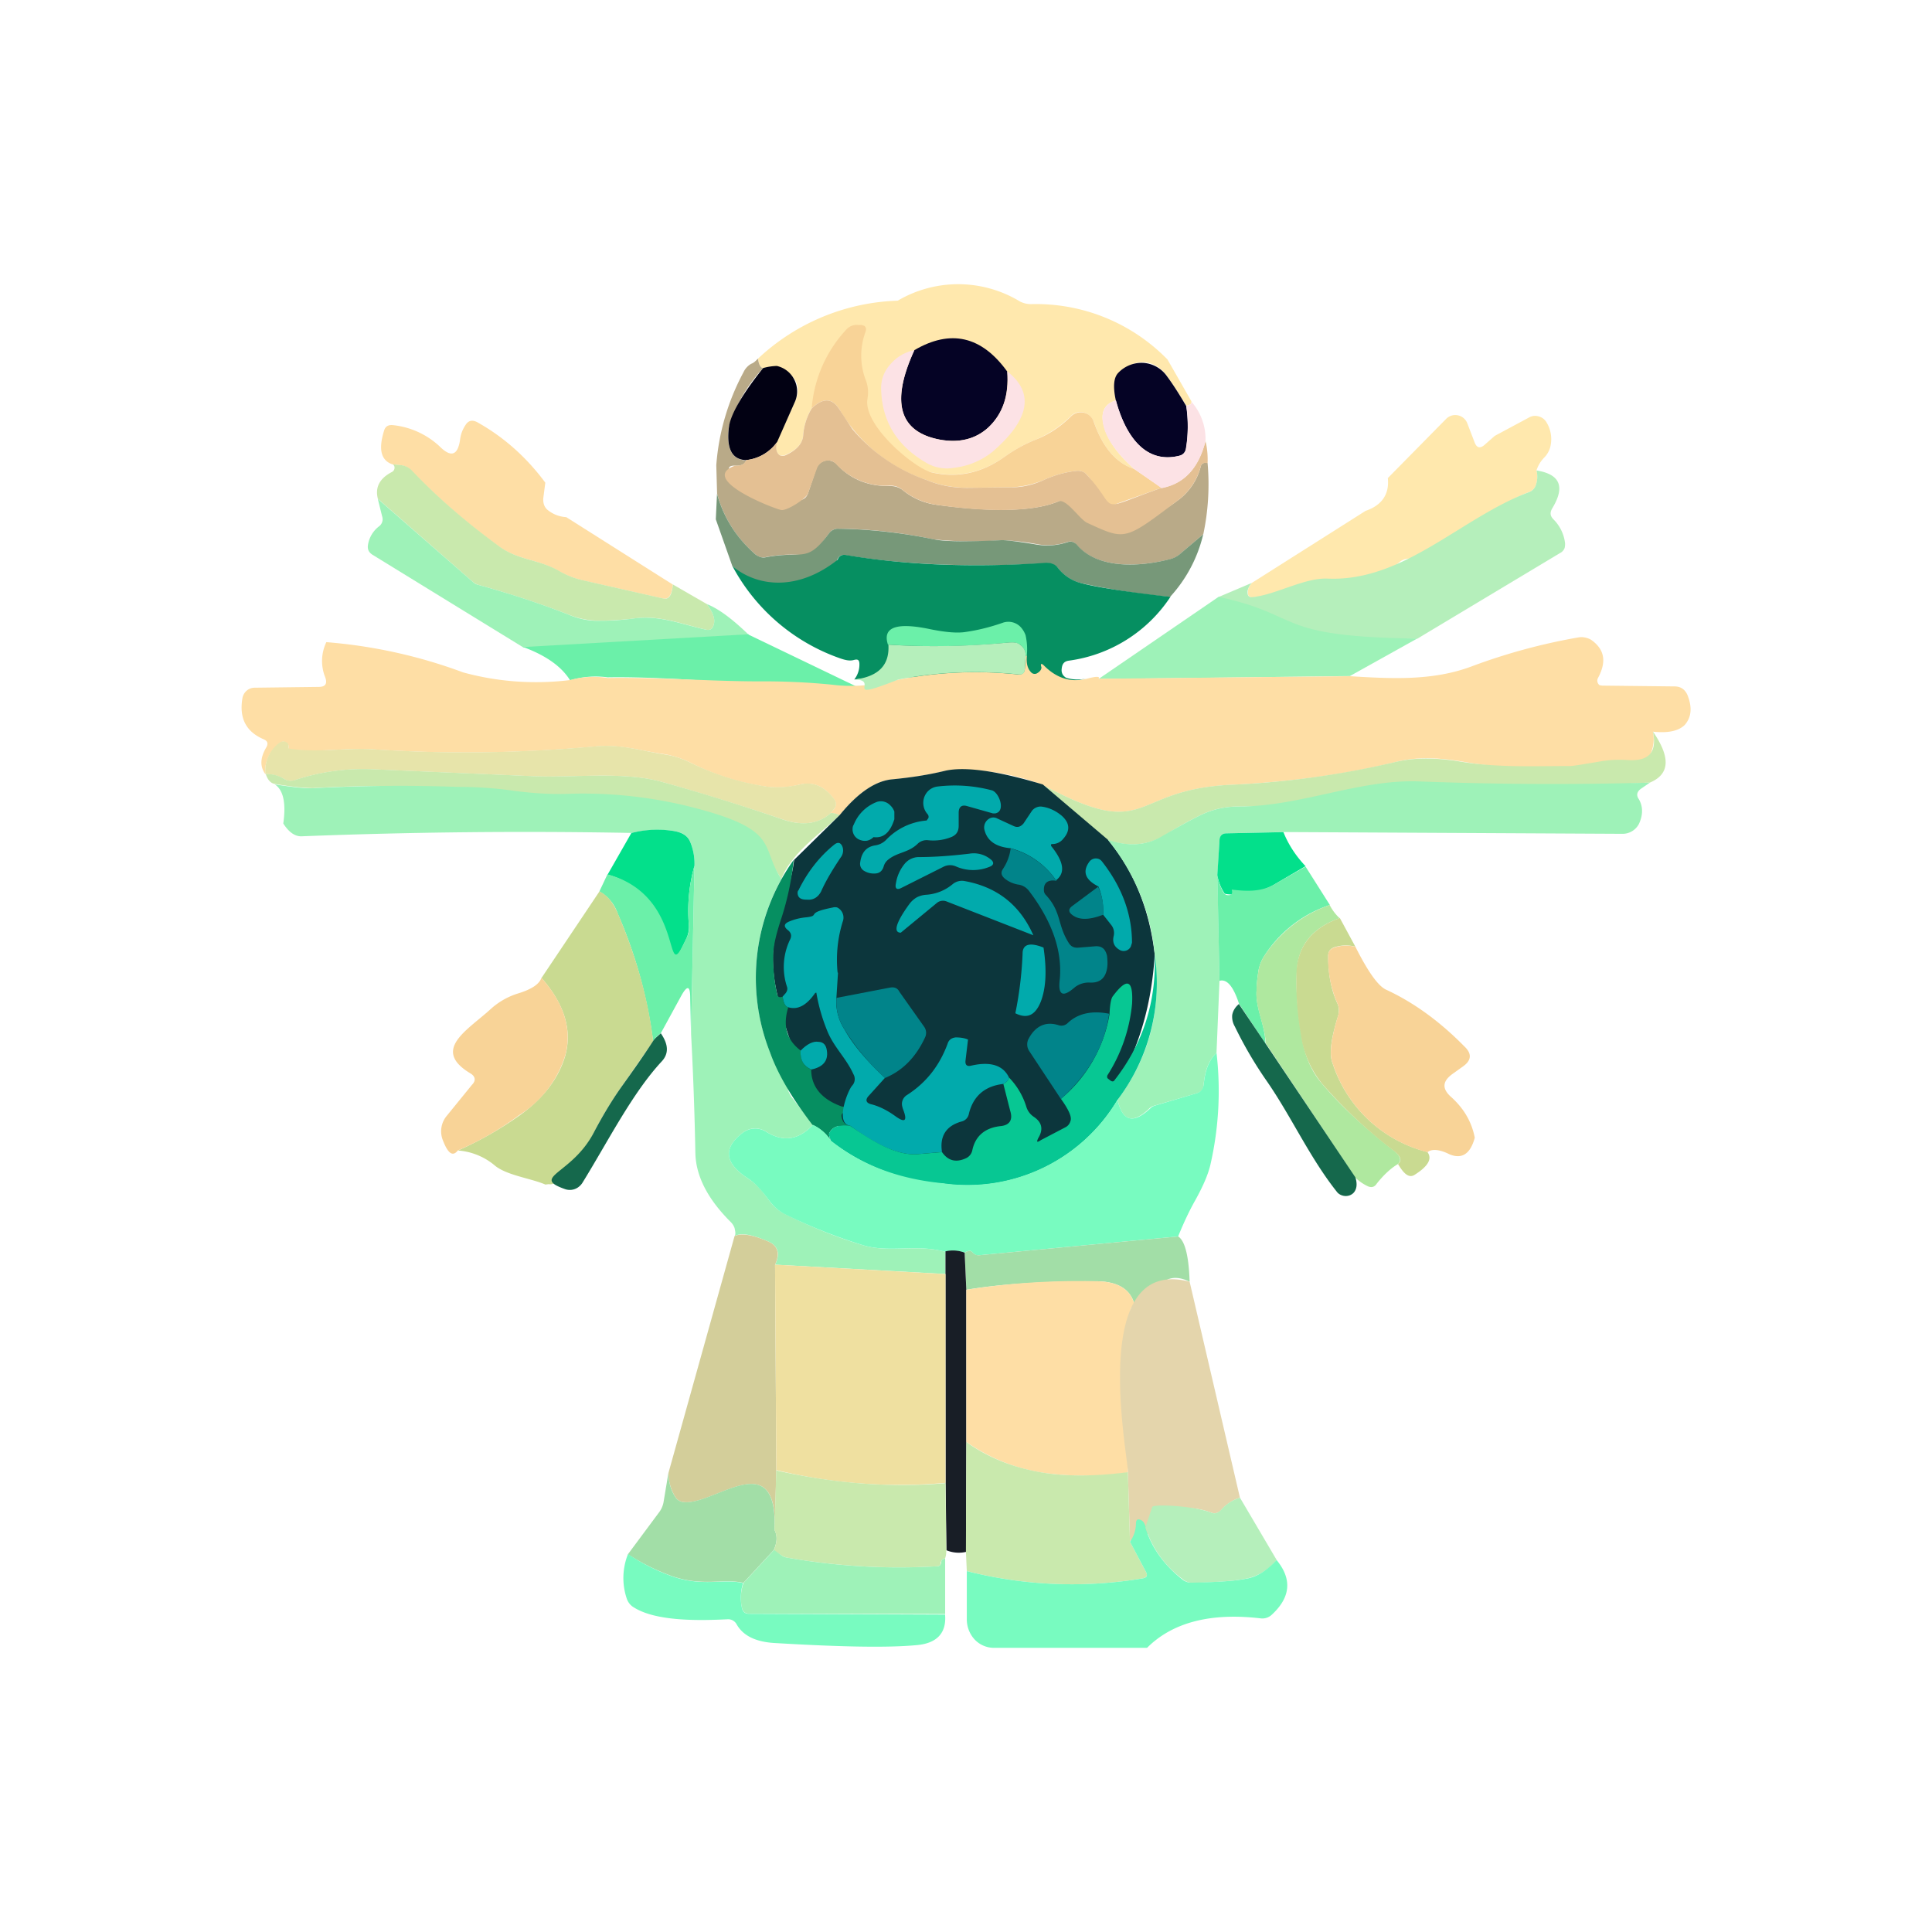 <svg xmlns="http://www.w3.org/2000/svg" xmlns:xlink="http://www.w3.org/1999/xlink" width="24" height="24" viewBox="0 0 24 24"><g fill="none"><path fill="#FFE8AD" d="m14.503 4.466l.297.519q.008.045-.064.053a7 7 0 0 0-.238-.366c-.249-.349-.725-.127-.635.302c-.16.048-.201.17-.138.36q.08.239.365.492c-.307-.1-.439-.407-.502-.587a.2.2 0 0 0-.053-.074a.164.164 0 0 0-.228 0a1.4 1.4 0 0 1-.44.296a1.8 1.8 0 0 0-.386.212q-.421.3-.9.196c-.249-.053-.455-.106-.635-.265c-.212-.185-.127-.408-.222-.63c-.117-.27-.292-.72-.641.1a.75.75 0 0 0-.106.34q-.016.15-.222.238c-.053.02-.085.005-.106-.048a.2.2 0 0 1 0-.116l.228-.503c.132-.297-.165-.46-.397-.413c-.027 0-.053-.037-.064-.117a2.66 2.66 0 0 1 1.736-.72a1.48 1.48 0 0 1 1.52.011a.3.3 0 0 0 .137.032a2.28 2.28 0 0 1 1.694.688"/><path fill="#F8D397" d="m14.09 5.826l.34.233l-.625.223c-.075.026-.16-.032-.175-.117a.48.48 0 0 0-.133-.27a.14.14 0 0 0-.116-.047q-.213.023-.418.116a1.2 1.2 0 0 1-.403.09l-.545.005q-.272 0-.503-.095a1.96 1.96 0 0 1-1.085-.879q-.136-.216-.344-.01a1.62 1.62 0 0 1 .434-.985a.17.17 0 0 1 .143-.053h.037c.053.005.074.037.053.09a.85.85 0 0 0 0 .582q.049.119.026.244c-.058.333.588.868.8.916c.323.074.624.005.905-.196a1.8 1.8 0 0 1 .386-.212q.241-.094.44-.291a.17.17 0 0 1 .28.069c.064.18.196.487.503.587"/><path fill="#B9AA88" d="M9.416 4.455c.01.08.037.117.064.117a1.9 1.9 0 0 0-.424.725q-.057.406.212.423q-.026.073-.138.064c-.084 0-.095.032-.042.106c.01.01.016.026.01.047c-.015.048 0 .074.054.09l.74.18q.104.023.144-.074l.106-.317a.152.152 0 0 1 .248-.053q.257.284.673.275q.082 0 .148.048a.83.83 0 0 0 .423.185c.387.053 1.112.127 1.514-.043a.33.33 0 0 1 .28 0q.16.078.255.212l.053.053l.063.01c.295.002.582-.095.816-.275a.75.75 0 0 0 .301-.434q.014-.057.085-.042a3 3 0 0 1-.053.884l-.28.238a.3.3 0 0 1-.122.07c-.365.094-.91.137-1.175-.18q-.042-.049-.106-.033a.75.75 0 0 1-.392.027a3 3 0 0 0-.429-.048q-.424.035-.847-.01a6 6 0 0 0-1.175-.133c-.053 0-.095.016-.127.064l-.17.227a.1.1 0 0 1-.042.037a.1.1 0 0 1-.053.006a1.7 1.7 0 0 0-.518.02a.14.14 0 0 1-.122-.03a1.5 1.5 0 0 1-.482-.758l-.01-.354c.03-.405.146-.798.338-1.155a.23.23 0 0 1 .096-.105c.031-.011.052-.032.084-.064"/><path fill="#050325" d="M14.735 5.038q.039.269 0 .53q-.017.078-.09.095c-.434.105-.672-.276-.784-.689c-.037-.174-.026-.286.032-.344a.4.4 0 0 1 .313-.122a.39.39 0 0 1 .29.165q.105.141.239.37z"/><path fill="#020113" d="M9.48 4.572a.7.7 0 0 1 .17-.026a.32.32 0 0 1 .217.17a.32.32 0 0 1 .01.27l-.222.502a.54.54 0 0 1-.387.228q-.268-.01-.211-.424c.026-.153.164-.397.423-.72"/><path fill="#E4C093" d="M14.435 6.06c.275-.053.455-.244.54-.583a1 1 0 0 1 .026.276q-.07-.014-.085.042a.77.77 0 0 1-.301.434c-.651.492-.636.482-1.112.265c-.095-.048-.26-.307-.355-.265c-.407.17-1.127.1-1.514.042a.87.87 0 0 1-.423-.185a.22.22 0 0 0-.148-.053a.85.85 0 0 1-.673-.264a.15.15 0 0 0-.063-.043a.15.15 0 0 0-.18.096l-.111.312c-.027.063-.265.217-.334.201c-.116-.026-1.027-.386-.572-.55c.075 0 .122-.016.138-.07a.54.54 0 0 0 .387-.227a.2.2 0 0 0-.006.116c.021.053.053.07.106.053q.207-.094.222-.243a.75.75 0 0 1 .106-.339q.208-.205.344.01l.16.244c.245.291.565.511.926.635c.153.064.317.096.502.096l.546-.006q.205 0 .402-.09q.205-.093.418-.116c.048 0 .085.01.117.048c.423.45.08.465.931.164z"/><path fill="#FCE2E5" d="M13.863 4.974c.111.413.35.794.784.688c.053-.01.079-.043.084-.09q.046-.269.006-.53c.053-.01.068-.026.063-.052a.7.7 0 0 1 .175.492c-.085.333-.265.53-.545.582l-.34-.238c-.19-.17-.317-.334-.37-.492c-.058-.191-.016-.313.143-.36"/><path fill="#FFE8AD" d="m18.568 5.415l.434-.233a.15.15 0 0 1 .106-.011a.16.16 0 0 1 .096.064a.4.4 0 0 1 .053.322a.3.3 0 0 1-.075.128a.4.4 0 0 0-.095.158a.32.32 0 0 1-.01.19a.14.14 0 0 1-.085.08c-.35.133-.609.381-.884.688c-.053.059-.503.143-.583.138a.2.2 0 0 0-.132.037q-.438.364-.98.339c-.285-.01-.555.069-.84.106q-.083.008-.07-.08q0-.045.048-.1l1.413-.895c.202-.069.297-.206.276-.407l.73-.741a.16.16 0 0 1 .254.052l.096.25q.038.094.116.031z"/><path fill="#FEDEA5" d="m6.774 5.996l-.026.2c0 .054.01.096.048.133a.4.4 0 0 0 .238.095l1.323.837q-.017.198-.122.174L7.23 7.208a1.2 1.2 0 0 1-.313-.127c-.248-.138-.492-.122-.74-.307a8 8 0 0 1-1.06-.921a.22.22 0 0 0-.137-.074l-.106-.011c-.138-.048-.175-.18-.106-.408c.016-.063.053-.084.111-.079a1 1 0 0 1 .583.265c.143.143.227.11.254-.09a.4.4 0 0 1 .063-.17c.037-.063.085-.074.148-.042q.495.276.847.752"/><path fill="#C9E9AD" d="m4.88 5.768l.1.01a.22.22 0 0 1 .143.074q.454.477 1.059.921c.243.186.487.17.741.307c.1.059.201.101.312.127l1.006.228q.102.024.117-.175l.423.244q.118.159.085.254q-.016.08-.095.064c-.308-.07-.583-.186-.9-.138a4 4 0 0 1-.413.026a1 1 0 0 1-.392-.074a12 12 0 0 0-1.122-.37a.2.2 0 0 1-.064-.032L4.694 6.196q-.055-.214.175-.333a.06.06 0 0 0 .032-.058a.05.05 0 0 0-.021-.037"/><path fill="#B5EFBB" d="M19.087 5.844c.291.047.36.2.196.47c-.032.054-.027.096.016.139a.5.5 0 0 1 .143.296c0 .021 0 .048-.01.069a.12.12 0 0 1-.054.053l-1.773 1.064l-2.716-.032q-.07 0-.069-.08c0-.047.016-.084.048-.121a.4.4 0 0 1 .148-.08c.085-.031.127-.105.122-.206l.413-.175a.2.2 0 0 0-.053.1c-.005.06.016.086.074.075c.286-.032.64-.244.927-.228c.942.037 1.651-.757 2.493-1.074a.14.14 0 0 0 .084-.08a.32.32 0 0 0 .011-.19"/><path fill="#779879" d="M8.907 6.134c.085.307.25.556.482.757c.037.026.08.042.122.032c.466-.09.503.084.783-.292a.14.14 0 0 1 .127-.063a6.3 6.3 0 0 1 1.181.132q.198.042.842.01q.102 0 .428.054a.8.8 0 0 0 .398-.032q.057-.016.105.032c.265.317.805.275 1.165.18a.3.3 0 0 0 .127-.07l.28-.237a1.74 1.74 0 0 1-.412.778a9 9 0 0 1-1.123-.175a.53.53 0 0 1-.275-.19a.16.16 0 0 0-.132-.053q-1.404.08-2.499-.1c-.053-.011-.085.01-.106.057c-.09.239-.264.329-.529.28a.11.11 0 0 0-.106.043a.31.31 0 0 1-.307.122a.16.16 0 0 1-.122-.085a1.1 1.1 0 0 0-.238-.28l-.206-.583z"/><path fill="#9EF2B8" d="M4.693 6.197L5.88 7.234a.14.14 0 0 0 .064.032c.386.106.757.228 1.122.37q.192.082.392.075q.2 0 .407-.027c.323-.047.598.07.905.138q.08.016.096-.064q.032-.095-.085-.254c.148.059.318.186.519.381l-2.795.16l-1.88-1.155c-.047-.032-.063-.069-.053-.127a.36.36 0 0 1 .133-.222a.11.11 0 0 0 .042-.127z"/><path fill="#068F61" d="M14.54 7.414a1.8 1.8 0 0 1-1.27.794c-.053.01-.074.042-.08.09c-.01.058.011.095.054.122a.5.5 0 0 0 .248.01c-.794.191-1.9-.11-2.88.011a.3.3 0 0 0 .064-.19c0-.054-.021-.064-.063-.054c-.053.016-.106.006-.18-.02a2.42 2.42 0 0 1-1.334-1.144c.317.265.82.307 1.307-.08q.025-.072.106-.058c.725.122 1.556.16 2.488.096c.053 0 .106.015.138.058a.53.53 0 0 0 .275.19q.287.08 1.122.175z"/><path fill="#9EF2B8" d="M15.138 7.414c1.07.232.667.497 2.467.518l-.836.466l-3.123.037z"/><path fill="#6BF0A9" d="m12.756 8.14l-.016.015a.17.17 0 0 0-.069-.148a.2.2 0 0 0-.137-.026a9 9 0 0 1-1.504.026q-.105-.325.53-.19c.185.037.339.052.45.031q.214-.031.444-.111a.21.21 0 0 1 .239.069a.3.3 0 0 1 .047.085a.8.8 0 0 1 .016.248M9.3 7.884l1.43.688c-.884-.015-2.277-.174-3.182-.158a1.1 1.1 0 0 0-.466.037c-.106-.17-.296-.307-.582-.413l2.8-.159z"/><path fill="#FEDEA5" d="M20.533 9.089c.053.254-.117.502-.371.487c-.699-.043-1.292.01-2.006-.117c-.318-.053-.583-.053-.81.005q-.93.231-2.065.286c-1.265.064-.99.72-2.329 0a2.75 2.75 0 0 0-1.207-.174a4.5 4.5 0 0 1-.651.105q-.319.024-.662.445c-.069-.026-.106-.032-.122-.016l.053-.063a.095.095 0 0 0 0-.117c-.121-.164-.264-.227-.444-.18a1.1 1.1 0 0 1-.44.016a3 3 0 0 1-.9-.291a1.2 1.2 0 0 0-.322-.106c-.302-.042-.546-.127-.869-.095Q6 9.399 4.657 9.31c-.365-.027-.715.047-1.07-.005L3.583 9.3l-.001-.005l.001-.005c.006-.021 0-.043-.016-.053q-.046-.048-.1 0q-.191.16-.17.38c-.068-.09-.068-.2.011-.333q.04-.07-.032-.1c-.222-.095-.307-.265-.264-.514a.16.16 0 0 1 .052-.09a.15.15 0 0 1 .096-.037l.804-.01q.12-.002.075-.122a.54.54 0 0 1 .015-.434a6.3 6.3 0 0 1 1.7.376c.432.118.883.15 1.328.095a1.1 1.1 0 0 1 .466-.026c.667-.011 1.324.047 1.99.042q.406.002.805.042q.364.047.816-.063a5 5 0 0 1 1.492-.064c.053 0 .074-.021.08-.069l.01-.158l.016-.011q-.017.141.053.212a.06.06 0 0 0 .074.01q.054-.032.053-.074c-.016-.047 0-.053.032-.021c.159.159.333.212.53.164q.18-.048.148 0L16.77 8.4c.519.032 1.027.059 1.509-.121a7.4 7.4 0 0 1 1.323-.36q.08-.015.159.026c.17.117.201.27.09.477a.07.07 0 0 0 .02.09l.033.005l.9.01q.111.001.158.106c.059.148.053.27-.031.37c-.075.075-.201.107-.398.086"/><path fill="#B5EFBB" d="m12.74 8.156l-.01.154q0 .078-.08.068a5 5 0 0 0-1.492.064c-.726.286-.212 0-.546 0c.302-.037.44-.18.424-.434c.487.032.99.021 1.498-.027c.058-.005.106 0 .137.027a.16.16 0 0 1 .07.148"/><path fill="#C9E9AD" d="M20.533 9.087c.222.323.211.53-.038.635c-.968.027-1.879.334-2.826.297c-.752-.032-1.509 0-2.287 0q-.256-.001-.487.116a5 5 0 0 0-.44.249c-.2.116-.428.138-.693.053l-.81-.688c1.34.72 1.064.063 2.33 0a11 11 0 0 0 2.064-.286q.34-.08.81 0c.45.074.89.053 1.344.053c.043 0 .16-.021.355-.053a1.4 1.4 0 0 1 .37-.021c.265.015.36-.101.308-.355"/><path fill="#E7E4AA" d="M10.312 10.109q-.233.198-.61.063a32 32 0 0 0-1.466-.455c-.481-.138-1.085-.053-1.609-.074l-1.969-.085a2.7 2.7 0 0 0-.99.132a.15.15 0 0 1-.132-.01a.46.46 0 0 0-.239-.064a.43.43 0 0 1 .17-.386c.037-.027.069-.027.106 0c.01.016.016.037.01.058v.01h.006c.354.059.704-.015 1.069.011Q6 9.398 7.389 9.272c.318-.032.567.053.869.1c.116.017.222.054.317.101c.28.138.583.238.905.291c.149.027.292.016.44-.015c.175-.048.323.015.445.18a.095.095 0 0 1 0 .116z"/><path fill="#C9E9AD" d="M10.31 10.108q.018-.023.122.016c-.233.227-.603.471-.725.794c-.26-.387-.069-.381-1.032-.651a15.4 15.4 0 0 0-4.79-.477c-.075 0-.234-.01-.477-.053c-.048-.01-.085-.053-.106-.121a.4.4 0 0 1 .233.063a.16.16 0 0 0 .132.01a2.7 2.7 0 0 1 .99-.132l1.97.085c.529.021 1.127-.063 1.608.074c.477.133.97.286 1.467.456c.249.09.455.068.609-.064"/><path fill="#0C363C" d="m12.952 9.743l.81.688c.328.397.518.869.582 1.425c-.186 3.27-3.918 4.076-4.69.492a2 2 0 0 1-.053-.487c.016-.397.217-.784.264-1.18l.567-.557q.342-.42.662-.444c.216-.021.434-.053.65-.106c.244-.053.641 0 1.207.17"/><path fill="#9EF2B8" d="m20.496 9.722l-.117.08q-.07.056-.02.127c.052.09.052.196 0 .307a.23.23 0 0 1-.197.122l-4.219-.022l-.704.016q-.088.002-.09.09l-.026.43l.026 1.312l-.037.895q-.135.125-.159.386q0 .093-.09.117l-.524.153a.14.14 0 0 0-.053.027c-.211.206-.344.169-.402-.101q.595-.796.46-1.805a2.63 2.63 0 0 0-.582-1.424c.265.09.493.069.688-.053c.149-.085.297-.17.445-.244c.159-.08.318-.116.487-.116c.778 0 1.493-.339 2.245-.312c.953.037 1.905.042 2.869.015m-17.083.022q.357.055.477.047a20 20 0 0 1 1.794-.016q.367 0 .694.048c.243.032.481.048.72.037a5.5 5.5 0 0 1 1.625.201c.963.265.725.471.984.858a2.52 2.52 0 0 0-.143 2.144c.059.17.202.233.212.423q.013.079.058.143l.265.344c-.18.19-.37.217-.582.085a.25.25 0 0 0-.286.01q-.381.287.063.572q.08.054.138.117c.117.127.148.238.318.323c.317.158.64.29.979.391c.328.096.656-.02 1.016.08v.275l-2.117-.116c.069-.138.037-.239-.095-.292c-.196-.084-.329-.106-.408-.063c.016-.021.01-.053 0-.1a.2.2 0 0 0-.053-.08q-.428-.429-.434-.858q-.014-.74-.053-1.471l.042-2.091a.7.7 0 0 0-.053-.297c-.031-.08-.105-.122-.217-.137a1.4 1.4 0 0 0-.513.026a71 71 0 0 0-4.103.042q-.12 0-.222-.159q.054-.383-.106-.486"/><path fill="#01AAAC" d="M13.122 10.94a1 1 0 0 0-.566-.403q-.283-.024-.329-.238c-.015-.095.08-.175.16-.132l.206.095c.047.021.084.01.121-.032l.106-.159a.14.14 0 0 1 .111-.052c.096.01.186.053.26.116q.15.135.016.286a.17.17 0 0 1-.133.064h-.015v.005a.02.02 0 0 0 0 .021c.158.196.18.339.052.429z"/><path fill="#03E08B" d="M8.627 10.755q-.102.357-.069.747a.34.34 0 0 1-.032.158c-.047.101-.17.345-.174.318c-.096-.625-.371-1-.805-1.112l.296-.518c.164-.043.34-.053.514-.027c.111.016.185.058.217.138a.7.7 0 0 1 .053.296m7.316-.418q.093.231.275.423l-.37.217c-.255.16-.62.143-.636.122a.6.6 0 0 1-.09-.227l.027-.43c0-.057.031-.09.09-.09z"/><path fill="#01848A" d="M12.555 10.539a1 1 0 0 1 .567.402c-.106-.016-.16.026-.154.122c0 .02.01.042.027.058c.195.212.137.37.285.598c.027.042.07.058.117.053l.196-.016c.09-.01.137.027.159.117c.005.053.01.105 0 .158q-.031.183-.212.175a.28.28 0 0 0-.201.069q-.207.176-.175-.1c.042-.414-.143-.795-.381-1.107a.2.2 0 0 0-.138-.08a.36.36 0 0 1-.164-.074c-.042-.037-.053-.074-.021-.121a.6.6 0 0 0 .095-.254"/><path fill="#068F61" d="M9.86 10.676a3.5 3.5 0 0 1-.148.714c-.069.207-.106.36-.106.472a2 2 0 0 0 .048.487c.005.037.032.047.069.031q.014.118.069.133c-.07.227-.022.407.158.54c-.01.116.032.19.127.233c0 .211.127.37.382.46c.037 0 .053.021.053.053q-.009.026-.032.027l-.016.005l-.009.015l-.002.017c.01.074.043.11.106.121c-.143-.015-.227.016-.26.1c0 .011 0 .043.022.086a.53.53 0 0 0-.228-.196c-.211-.276-.413-.582-.529-.905a2.52 2.52 0 0 1 .296-2.388z"/><path fill="#6BF0A9" d="m8.627 10.755l-.043 2.09l-.01-.449c0-.154-.037-.159-.111-.026l-.254.465a.4.4 0 0 0-.096.096a5.8 5.8 0 0 0-.44-1.583a.5.5 0 0 0-.227-.275l.1-.212c1.007.275.673 1.466.98.794a.25.25 0 0 0 .032-.154q-.033-.389.069-.746m7.591.01l.302.477a1.54 1.54 0 0 0-.816.635a.5.5 0 0 0-.074.201c-.01.075-.02.149-.02.223c-.017.227.105.418.11.662l-.328-.493c-.069-.212-.148-.312-.243-.286l-.027-1.313a.6.6 0 0 0 .085.228a.07.07 0 0 0 .053.021c.042 0 .053-.021.042-.063v-.006c.185.022.37.032.545-.074z"/><path fill="#01AAAC" d="m12.836 11.618l-1.075-.419a.12.12 0 0 0-.127.021l-.444.366c-.095 0-.064-.122.106-.355a.3.3 0 0 1 .095-.085a.3.3 0 0 1 .116-.031a.57.57 0 0 0 .329-.133a.18.18 0 0 1 .148-.037q.604.11.852.672"/><path fill="#C9DA91" d="M7.447 11.073q.142.07.228.275q.35.819.439 1.588l-.392.562c-.127.18-.243.37-.35.582q-.183.347-.476.609a.09.09 0 0 1-.079.021l-.042.005c-.186-.08-.493-.116-.636-.243a.8.8 0 0 0-.45-.18a4.4 4.4 0 0 0 .763-.434q.445-.317.571-.747c.085-.317-.01-.635-.296-.963z"/><path fill="#01AAAC" d="m10.41 12.083l-.02.312a.63.63 0 0 0 .1.392c.1.18.265.381.503.603l-.196.217c-.053.053-.042.096.032.112c.1.026.201.079.296.148q.175.126.096-.08a.3.3 0 0 1-.016-.058a.13.13 0 0 1 .063-.127c.239-.153.403-.365.503-.635c.016-.053.053-.074.1-.08c.054 0 .107.006.154.027l-.031.26c-.006.052.015.079.074.063q.356-.08.466.148q-.007.048-.07.08c-.232.026-.375.153-.428.37a.12.12 0 0 1-.085.095c-.2.053-.28.186-.249.381l-.312.027c-.29.016-.603-.19-.831-.355c-.19-.026-.026-.44.027-.497a.12.12 0 0 0 .015-.143c-.09-.201-.248-.339-.328-.546a2.2 2.2 0 0 1-.132-.465a.02.02 0 0 0-.016.005q-.159.23-.334.175q-.054-.015-.068-.133l.037-.042q.03-.04.016-.08a.78.78 0 0 1 .037-.582q.038-.072-.027-.122q-.08-.064.016-.105a.7.7 0 0 1 .217-.053c.18-.021-.026-.053.328-.122a.1.1 0 0 1 .053 0a.14.14 0 0 1 .074.159c-.068.21-.091.431-.069.65z"/><path fill="#AFE89F" d="M16.52 11.247a.6.6 0 0 0 .121.159c-.328.116-.508.328-.53.635c-.015.207 0 .476.054.81c.037.254.122.455.26.614c.243.286.544.561.9.837q.111.095.041.158c-.09.053-.18.138-.264.244q-.04.063-.111.032a.6.6 0 0 1-.154-.106l-1.112-1.668c-.016-.243-.132-.434-.116-.662c0-.074.01-.148.021-.222a.5.5 0 0 1 .074-.201a1.6 1.6 0 0 1 .815-.635z"/><path fill="#C9DA91" d="m16.642 11.4l.195.36a.47.47 0 0 0-.27.01c-.047.022-.068.053-.068.106c0 .223.037.424.116.593a.22.22 0 0 1 .006.154c-.085.275-.112.466-.07.577a1.67 1.67 0 0 0 1.181 1.111c.064.085.006.18-.164.286c-.064.037-.127-.01-.201-.137c.053-.043.032-.096-.048-.16a6 6 0 0 1-.894-.836a1.23 1.23 0 0 1-.265-.614a3.7 3.7 0 0 1-.053-.81q.042-.46.535-.635z"/><path fill="#01AAAC" d="M12.963 11.771c.042.281.031.498-.032.667c-.069.175-.17.223-.318.149a4.6 4.6 0 0 0 .09-.742c0-.116.09-.142.26-.074"/><path fill="#F8D397" d="M16.838 11.762q.23.458.376.53q.517.238.979.709c.095.09.085.174-.021.248l-.133.095c-.121.09-.127.18-.015.281q.24.214.296.508q-.081.301-.312.207c-.127-.064-.223-.07-.275-.027a1.67 1.67 0 0 1-1.181-1.112c-.042-.105-.016-.301.069-.582a.2.2 0 0 0-.005-.148a1.4 1.4 0 0 1-.117-.598q-.001-.071.069-.1a.47.47 0 0 1 .27-.011"/><path fill="#07C793" d="M14.344 11.856a2.4 2.4 0 0 1-.46 1.805a2.17 2.17 0 0 1-2.171 1.042a2.54 2.54 0 0 1-1.392-.529c-.016-.053-.027-.08-.022-.09q.047-.126.26-.1c.233.158.54.37.83.354l.313-.026q.11.159.291.079a.14.14 0 0 0 .085-.1c.037-.18.159-.281.35-.302c.11-.01.158-.074.121-.19l-.085-.334q.063-.032.07-.08a.9.9 0 0 1 .216.366a.23.23 0 0 0 .09.121c.106.069.122.16.058.265c-.026.053-.015.058.032.026l.302-.158q.054-.026.069-.09c.01-.048-.027-.133-.122-.265c.321-.268.535-.641.604-1.053q.008-.183.042-.223c.175-.233.254-.206.238.095c-.03.317-.135.622-.307.89c-.005.016-.005.032.01.042l.027.021c.021.016.042.016.053-.005q.531-.681.498-1.562"/><path fill="#F8D397" d="M6.726 12.147c.286.323.381.646.296.963a1.35 1.35 0 0 1-.571.742a3.8 3.8 0 0 1-.763.439c-.063.08-.121.042-.185-.122a.3.3 0 0 1 .042-.302l.318-.391c.053-.053.042-.106-.021-.143c-.482-.291-.042-.53.249-.794a.9.9 0 0 1 .338-.196c.175-.053.27-.117.297-.196"/><path fill="#01848A" d="M10.994 13.391a2.8 2.8 0 0 1-.503-.603a.63.63 0 0 1-.1-.392l.661-.127c.053-.01.095 0 .122.053l.307.434a.13.13 0 0 1 .01.132c-.116.249-.28.413-.497.503"/><path fill="#15684C" d="m15.392 12.476l.329.487l1.116 1.662c.027.085.016.148-.02.19c-.054.059-.149.054-.202 0c-.339-.423-.566-.93-.868-1.37a5 5 0 0 1-.408-.694a.24.24 0 0 1-.032-.143q.015-.08.085-.137z"/><path fill="#01848A" d="M13.777 12.598q-.08.586-.598 1.054l-.392-.593a.15.15 0 0 1-.01-.154c.084-.158.211-.222.375-.169a.11.11 0 0 0 .111-.027c.127-.121.302-.158.514-.116z"/><path fill="#15684C" d="M8.209 12.836c.095.138.1.25.015.345c-.37.397-.672 1-.99 1.514a.2.2 0 0 1-.058.058a.18.18 0 0 1-.153.02c-.44-.153.08-.184.35-.698c.105-.201.221-.397.349-.577c.132-.185.264-.37.391-.566c.016-.027.048-.053.096-.096"/><path fill="#01AAAC" d="M10.077 13.285c-.095-.042-.138-.116-.132-.233c.08-.084.159-.121.222-.11q.079.002.1.084c.032.138-.031.228-.19.26"/><path fill="#78FBC0" d="M15.112 13.079a4.1 4.1 0 0 1-.074 1.381q-.04.181-.19.45c-.075.133-.144.28-.213.45l-2.472.233a.1.1 0 0 1-.047-.007a.1.1 0 0 1-.037-.03c-.022-.027-.053-.021-.096.005a.4.4 0 0 0-.238-.01c-.36-.1-.688.015-1.016-.08a6.6 6.6 0 0 1-.985-.391c-.159-.085-.196-.196-.312-.318a.7.7 0 0 0-.138-.122q-.444-.285-.063-.572a.255.255 0 0 1 .285-.01c.212.132.403.106.583-.085a.53.53 0 0 1 .222.196c.376.302.837.476 1.392.53a2.17 2.17 0 0 0 2.17-1.038q.09.406.408.106a.14.14 0 0 1 .053-.032l.52-.154q.08-.022.09-.116c.015-.17.068-.302.158-.386"/><path fill="#D3CE9A" d="m9.628 15.71l.016 2.556l-.021.741c.042-1.08-.762-.29-1.138-.349a.13.13 0 0 1-.1-.069a.55.55 0 0 1-.08-.296l.82-2.938c.08-.037.212-.021.408.063c.132.053.159.154.095.292"/><path fill="#A2DEA7" d="M14.636 15.36c.084.053.132.244.142.562c-.217-.106-.37-.032-.47.211a.14.14 0 0 1-.101.085a.24.24 0 0 1-.111 0c-.043-.196-.202-.302-.487-.302c-.63 0-1.165.032-1.604.106l-.022-.46c.043-.027.075-.032.096-.006a.1.1 0 0 0 .084.037z"/><path fill="#181E26" d="M11.745 15.545a.4.4 0 0 1 .238.016l.021.46v1.89L12 19.278a.4.4 0 0 1-.243-.02l-.01-.832z"/><path fill="#EFE0A0" d="m9.628 15.71l2.117.117v2.594a6.5 6.5 0 0 1-2.101-.159z"/><path fill="#FEDEA5" d="M14.095 16.218q-.054.024-.053.064q0 .954-.032 2.011a3.8 3.8 0 0 1-.984.011a2.24 2.24 0 0 1-1.022-.392v-1.89a9 9 0 0 1 1.604-.106c.286 0 .445.106.487.302"/><path fill="#E4D5AC" d="m14.778 15.922l.625 2.683a.5.5 0 0 0-.238.16q-.054.048-.117.026c-.317-.122-.667-.043-.667.19c0 .07-.296.096-.344.17l-.026-.863c.005-.196-.508-2.7.767-2.366"/><path fill="#C9E9AD" d="M12.004 17.913c.292.211.636.338 1.022.391c.286.037.609.032.985-.016l.026.863l.196.371c.026.042.016.074-.037.085a5.3 5.3 0 0 1-2.186-.09l-.011-.239z"/><path fill="#A2DEA7" d="M8.304 18.292q0 .168.08.296a.13.13 0 0 0 .1.07c.376.057 1.18-.731 1.138.349q.054.104-.01.248l-.377.408c-.254-.058-.513.053-.905-.09a2.7 2.7 0 0 1-.53-.265l.393-.529a.3.3 0 0 0 .052-.132z"/><path fill="#C9E9AD" d="m11.745 18.424l.01.831c0 .032 0 .064-.016.106q-.038 0-.053.048q0 .048-.047.048q-.931.054-1.853-.106a.2.2 0 0 1-.09-.037l-.085-.053q.066-.15.01-.254l.022-.741c.725.164 1.43.217 2.102.158"/><path fill="#B5EFBB" d="m15.404 18.606l.455.772a.65.65 0 0 1-.381.233c-.133.027-.35.043-.662.053a.2.2 0 0 1-.132-.053a1.26 1.26 0 0 1-.455-.64l.084-.25c.01-.041.524-.015.736.07q.062.024.117-.032a.5.5 0 0 1 .238-.154"/><path fill="#78FBC0" d="M14.228 18.972q.112.373.455.645a.18.18 0 0 0 .132.043c.313-.006.53-.021.662-.048c.138-.021.265-.106.381-.233q.294.357-.063.683a.17.17 0 0 1-.133.042c-.63-.074-1.1.053-1.413.366h-1.906a.33.33 0 0 1-.238-.106a.37.37 0 0 1-.095-.249v-.598a5.3 5.3 0 0 0 2.186.09q.078-.014.037-.085l-.196-.37a.4.4 0 0 0 .074-.217q-.002-.088.07-.048q.037.022.052.085z"/><path fill="#9EF2B8" d="m9.618 19.256l.08.058a.17.17 0 0 0 .09.037a8 8 0 0 0 1.852.106q.047.001.053-.053c0-.026.021-.042.048-.042v.688l-2.436-.005c-.052 0-.079-.027-.09-.08a.55.55 0 0 1 .022-.302l.376-.407z"/><path fill="#78FBC0" d="M7.801 19.305c.164.111.344.201.53.27c.391.143.65.032.9.09a.6.6 0 0 0-.016.302c.01.053.037.08.09.08l2.435.01c.02.233-.106.36-.36.38c-.355.033-.932.022-1.742-.026q-.366-.017-.487-.233a.12.12 0 0 0-.106-.063c-.333.016-.879.032-1.164-.143a.2.2 0 0 1-.096-.116a.8.8 0 0 1 .016-.55"/><path fill="#050325" d="M12.512 4.615c.021.296-.053.53-.238.699c-.159.142-.355.19-.598.148q-.762-.144-.318-1.112q.676-.396 1.154.265"/><path fill="#FCE2E5" d="M11.359 4.35q-.445.968.317 1.111q.359.066.598-.148c.18-.17.265-.402.239-.699q.508.398-.18.995a.93.93 0 0 1-.482.202a.5.5 0 0 1-.339-.059q-.553-.317-.566-.92a.43.43 0 0 1 .116-.308a.52.52 0 0 1 .297-.174"/><path fill="#01AAAC" d="M11.523 10.114a.21.21 0 0 1-.005-.275a.2.2 0 0 1 .132-.069a1.8 1.8 0 0 1 .672.048c.09.026.175.26.043.286h-.032l-.318-.09c-.069-.021-.106.01-.106.084v.16c0 .068-.026.11-.084.137c-.101.042-.202.053-.302.042a.16.16 0 0 0-.127.048c-.117.111-.25.1-.365.196a.16.16 0 0 0-.053.08c-.016.057-.053.09-.112.09a.23.23 0 0 1-.132-.033a.1.1 0 0 1-.048-.106c.016-.121.075-.195.191-.211a.24.24 0 0 0 .127-.064a.78.78 0 0 1 .492-.243c.011 0 .016 0 .021-.01l.016-.022a.05.05 0 0 0-.01-.048"/><path fill="#01AAAC" d="M10.85 10.4q-.08.076-.185.026a.14.14 0 0 1-.074-.133a.1.1 0 0 1 .016-.052a.5.5 0 0 1 .291-.281a.16.16 0 0 1 .159.042a.2.2 0 0 1 .053.08v.095c-.053.164-.133.238-.26.222m-.931.661c.111-.228.264-.424.45-.572q.063-.045.095.027a.14.14 0 0 1-.021.137c-.095.143-.18.28-.244.424c-.037.069-.095.106-.169.1c-.053 0-.116-.005-.122-.079c0-.01 0-.026.01-.037m1.487-.413c.207 0 .413-.016.635-.042a.33.33 0 0 1 .265.069c.048.037.043.074-.016.095a.53.53 0 0 1-.412-.005a.18.18 0 0 0-.16.005l-.518.26c-.058.031-.085.01-.069-.059a.5.5 0 0 1 .111-.243a.23.23 0 0 1 .164-.08m2.298.715a.8.8 0 0 0-.058-.35c-.16-.08-.202-.18-.117-.301a.1.1 0 0 1 .057-.043a.1.1 0 0 1 .07.005a.1.1 0 0 1 .037.032c.249.318.37.657.37 1.006l-.015.048a.1.1 0 0 1-.032.037a.1.1 0 0 1-.095.01c-.074-.037-.106-.095-.085-.18a.16.16 0 0 0-.032-.137z"/><path fill="#01848A" d="M13.64 11.013a.67.67 0 0 1 .063.35q-.26.102-.386 0c-.048-.037-.042-.074 0-.106l.328-.244z"/></g></svg>